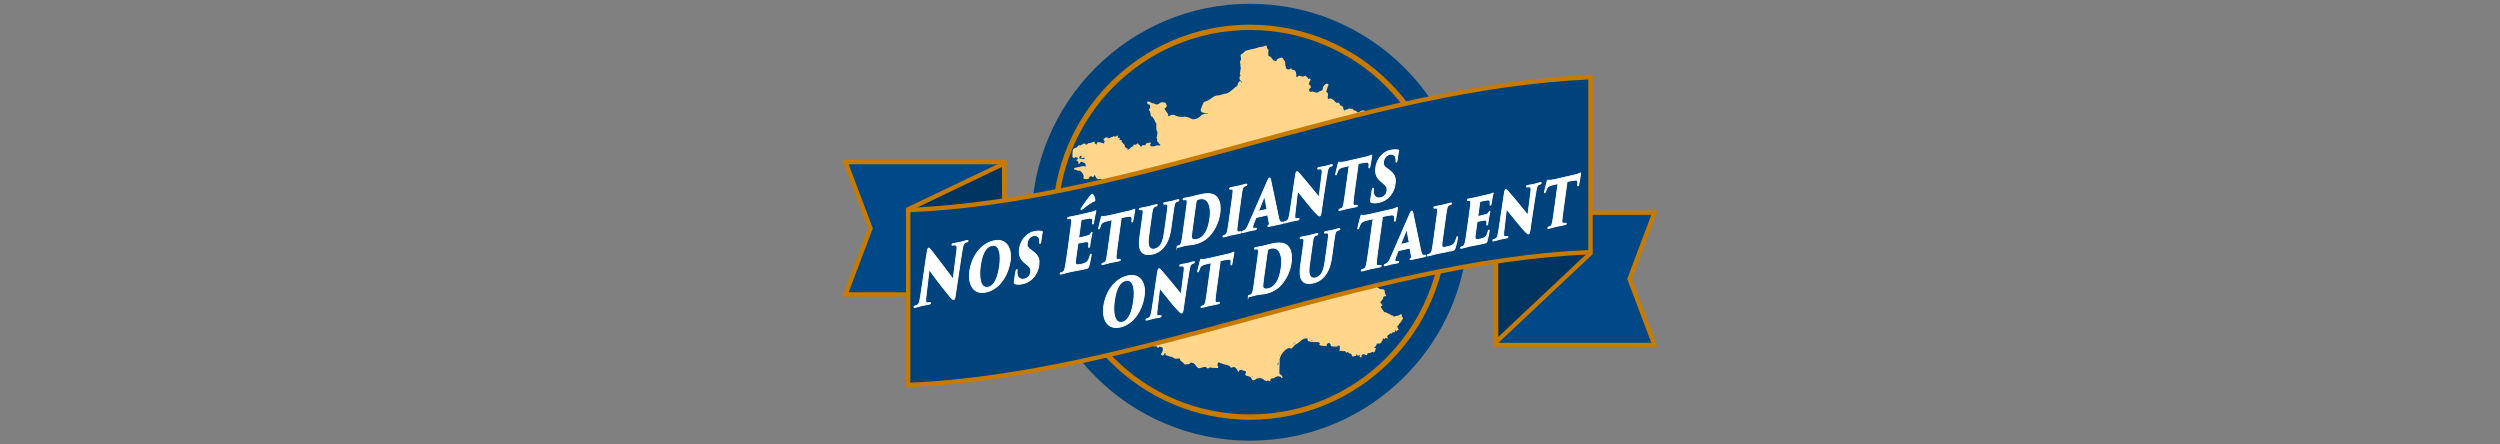 <svg xmlns="http://www.w3.org/2000/svg" viewBox="0 0 5625 1000"><rect x="0" y="0" width="5625" height="1000" fill="#808080" stroke="none"/><defs><style>.cls-1,.cls-6{fill:#00427b;}.cls-2{fill:#ffd68c;}.cls-3,.cls-8{fill:none;}.cls-3,.cls-4,.cls-5,.cls-6{stroke:#c77a00;}.cls-3,.cls-4,.cls-5,.cls-6,.cls-7{stroke-miterlimit:10;}.cls-3{stroke-width:12px;}.cls-4{fill:#004887;}.cls-4,.cls-5,.cls-6{stroke-width:10px;}.cls-5{fill:#003461;}.cls-7{fill:#fff;stroke:#fff;stroke-width:2px;}</style></defs><title>logo_nos_eleves_ont_du_talents</title><g id="icons"><g id="logo_handmade"><circle class="cls-1" cx="2812.5" cy="500" r="491.5"/><g id="France"><path class="cls-2" d="M2846.663,102.96a27.069,27.069,0,0,0-3.802,1.595,12.242,12.242,0,0,1-4.669.797c-1.734-.066-5.07.731-8.605,1.927a65.083,65.083,0,0,1-9.672,2.725c-4.269.797-6.937,1.395-13.608,3.19-3.802.93-4.803,1.595-8.071,4.984-2.001,2.126-4.136,3.854-4.736,3.854-2.201,0-2.601,1.595-1.734,6.512.734,4.452.734,4.917-.734,7.974-1.267,2.592-1.401,3.522-.8,4.652a18.683,18.683,0,0,1,.734,5.914c0,2.658.334,4.917.8,5.383.6.598.6.997,0,1.595a5.332,5.332,0,0,0-.8,3.123,37.872,37.872,0,0,1-.8,6.246c-.734,3.655-.734,3.987.467,4.851,1.201.93,1.201.93,0,1.861-.867.598-1.334,1.994-1.534,4.652-.267,3.323-.133,3.921,1.267,5.25,1.868,1.794,4.603,4.984,4.603,5.383,0,.133-.6.133-1.334-.066s-1.334-.731-1.334-1.263c0-1.263-1.001-1.728-2.868-1.263-1.734.465-3.802,3.854-4.803,7.908a5.753,5.753,0,0,1-2.868,4.054,55.447,55.447,0,0,0-6.937,5.516c-8.005,7.11-15.142,11.164-18.41,10.433a4.119,4.119,0,0,0-3.002.665,5.883,5.883,0,0,1-2.535.997,32.569,32.569,0,0,0-5.336,1.329c-2.335.731-4.669,1.196-5.203.997-1.468-.598-8.138,1.595-10.273,3.389a8.19,8.19,0,0,1-2.468,1.595,15.937,15.937,0,0,0-3.335,2.326,11.874,11.874,0,0,1-3.669,2.326,6.182,6.182,0,0,0-2.535,1.329,6.466,6.466,0,0,1-2.468,1.329,19.423,19.423,0,0,0-4.069,1.462c-3.535,1.661-3.669,1.794-7.471,11.496-2.868,7.376-3.002,8.107-1.668,10.699,1.334,2.392,5.27,3.588,12.741,3.655,5.67.066,4.336,1.13-1.534,1.263a10.577,10.577,0,0,0-4.936.997,5.5,5.5,0,0,1-2.735.997c-.8,0-2.668,1.395-4.536,3.323a24.55,24.55,0,0,1-14.008,7.177c-3.669.598-4.002.532-8.805-1.927-2.802-1.462-5.937-2.592-7.071-2.592a8.232,8.232,0,0,1-3.335-.731,6.483,6.483,0,0,0-4.136-.066c-4.869.997-14.141-.266-18.944-2.658-3.735-1.794-4.603-1.994-8.005-1.595a10.022,10.022,0,0,0-5.203,1.728,4.868,4.868,0,0,1-2.601,1.329c-1.001,0-1.134-.399-.867-1.927.334-1.462,0-2.525-1.201-4.186-3.669-5.05-7.004-10.234-7.004-11.031,0-.465.734-1.13,1.668-1.462s1.668-1.063,1.668-1.595a1.783,1.783,0,0,1,1.001-1.329c1.334-.465,1.267-1.595-.334-4.718a14.023,14.023,0,0,1-1.334-3.323c0-.399-1.734-1.063-3.802-1.528-4.469-.93-8.338-.066-10.539,2.259-1.468,1.595-6.804,3.123-7.404,2.193a2.103,2.103,0,0,0-1.601-.598c-.667,0-1.334-.266-1.468-.665-.067-.332-1.868-.93-3.802-1.329-2.001-.399-4.336-1.263-5.136-2.06a4.079,4.079,0,0,0-2.335-1.196,3.715,3.715,0,0,1-2.335-.598c-2.268-1.196-3.669.266-3.202,3.256.334,2.126.734,2.525,3.068,3.19,2.735.864,2.868.997,3.469,4.785.334,1.994.133,2.791-1.267,4.452-2.001,2.392-2.135,3.854-.4,4.718,1.201.665,1.534,1.661,2.668,8.506.667,3.921,1.201,5.05,2.135,4.452.4-.199,1.134.133,1.668.797,2.868,3.721,5.603,8.24,6.003,9.968a9.219,9.219,0,0,0,1.868,3.455c1.267,1.395,1.401,2.259,1.201,8.24-.133,6.512.734,11.164,2.068,11.164,1.001,0-.133,11.43-1.267,12.692-.867.93-.867,1.196.067,1.927.667.532,1.001,1.994,1.001,4.253,0,3.721.4,4.585,2.201,5.25a2.042,2.042,0,0,1,1.134,1.794,3.395,3.395,0,0,0,2.001,2.525c1.067.598,2.001,1.528,2.001,1.927,0,1.13-2.868,1.794-5.536,1.263a7.401,7.401,0,0,0-4.536.731c-3.269,1.661-9.472,1.994-11.607.598-1.868-1.263-2.135-2.857-.6-3.987s.133-4.718-1.534-3.854a20.567,20.567,0,0,1-4.269,1.063c-2.335.332-3.402.93-4.469,2.392a8.207,8.207,0,0,0-1.468,2.525c0,.332-1.468.465-3.269.266-2.802-.266-3.402-.066-4.002,1.063-1.401,2.592-4.736,2.126-4.736-.665,0-.731-.467-1.196-1.334-1.196-.734,0-1.334-.266-1.334-.665a5.228,5.228,0,0,0-1.134-1.994c-1.134-1.329-1.134-1.329-3.002.465a5.338,5.338,0,0,1-4.536,1.661c-2.068-.066-2.802.133-3.135,1.063-.6,1.728-2.268,3.456-3.402,3.456-.534,0-2.135,1.329-3.602,2.99s-3.135,2.99-3.802,2.99a3.763,3.763,0,0,0-2.001.797c-.667.731-.8.598-.734-.465.267-2.392,0-2.99-1.334-2.99a2.349,2.349,0,0,1-1.801-.864,3.72,3.72,0,0,0-1.668-1.329c-.867-.266-1.201-1.13-1.201-2.791,0-2.259-1.801-4.984-3.335-4.984-.334,0-.667-.465-.667-.997,0-.598-.734-1.329-1.668-1.661-1.401-.532-1.601-.93-1.267-2.326.534-2.193-.734-3.788-2.668-3.256a2.353,2.353,0,0,1-2.335-.665c-.6-.731-.667-1.063-.133-1.063.4,0,.734-.731.734-1.661,0-1.462-.267-1.661-2.201-1.661-2.201,0-2.201-.066-2.001-2.658a6.539,6.539,0,0,0-.067-2.658,34.075,34.075,0,0,0-3.535,1.595c-2.802,1.462-3.335,1.528-4.269.665-1.401-1.263-2.401-1.196-3.135.199a3.136,3.136,0,0,1-2.668,1.063c-1.134,0-2.201.399-2.401.93a1.711,1.711,0,0,1-1.468.864,3.102,3.102,0,0,0-2.001,1.13c-.534.797-.867.864-.934.332,0-1.794-6.937-3.456-7.604-1.794a5.809,5.809,0,0,1-2.868,1.994c-2.135.93-2.401,1.196-1.534,1.861a2.123,2.123,0,0,1,.8,1.927c-.133.731.2,1.196.8,1.196,1.534,0,2.001,1.329.734,2.259a2.391,2.391,0,0,0-.867,2.592c.4,2.126.334,2.126-1.801.731a3.719,3.719,0,0,0-2.601-.731,3.1,3.1,0,0,1-2.401-.665,4.563,4.563,0,0,0-3.068-.665,2.768,2.768,0,0,1-2.001-.266c-1.067-1.728-4.936,1.728-5.003,4.519,0,1.861,0,1.861-.8.332-.467-1.063-1.134-1.462-1.934-1.263-1.001.266-1.267-.199-1.601-2.259-.4-2.592-.534-2.658-2.535-2.259a15.092,15.092,0,0,0-3.669,1.462,13.95,13.95,0,0,1-5.003,1.263c-2.668.133-3.669.532-4.736,1.927-1.334,1.595-4.336,2.326-4.336.997,0-.399-.8-.997-1.734-1.395a3.201,3.201,0,0,0-3.335.399,6.56,6.56,0,0,1-2.401.997,3.373,3.373,0,0,0-2.068,1.395,2.765,2.765,0,0,1-3.135.93c-2.201-.465-4.669.598-4.669,2.06,0,.532-.334.797-.734.598-.4-.266-.867.133-1.067.93-.267.997-1.067,1.528-3.002,1.794-3.936.665-7.271,4.319-7.204,7.841a18.042,18.042,0,0,1-.4,4.519,9.598,9.598,0,0,0,.267,3.854c.4,1.13.467,1.861.133,1.661-1.134-.731-1.267.864-.267,2.924.8,1.661,1.468,2.06,3.068,2.06a4.025,4.025,0,0,0,2.802-.997c.6-.864,1.067-.864,3.068-.199,1.267.465,2.401.864,2.468.864a10.262,10.262,0,0,1,.534,1.861c.4,1.462.267,1.728-.6,1.395-.734-.266-1.267.133-1.734,1.395-1.001,2.592-.867,3.057.8,2.658,1.201-.332,1.734,0,2.401,1.595a8.605,8.605,0,0,1,.667,3.788c-.334,2.857,1.134,2.525,3.202-.731,1.868-2.99,2.001-3.057,4.603-2.658a5.781,5.781,0,0,1,3.202,1.329,2.629,2.629,0,0,0,2.135.997c1.668,0,3.002,2.592,3.002,5.981,0,2.459-.534,2.791-2.668,1.661-1.668-.864-2.735-.731-11.673,1.329a107.082,107.082,0,0,1-10.539,2.126.695.695,0,0,0-.8.665,2.093,2.093,0,0,1-.467,1.263c-1.067.997-.467,1.528,2.335,2.259a34.565,34.565,0,0,1,4.869,1.661,7.167,7.167,0,0,0,3.535.532c3.202-.797,9.205,5.316,10.739,11.164.6,2.126.6,2.924,0,3.256-.467.266-.667,1.196-.534,2.06.133,1.329.734,1.661,3.535,2.126,6.537.997,9.672-.133,9.672-3.455,0-1.13,2.468-2.725,4.269-2.725a2.389,2.389,0,0,1,1.668.93c.534.598,1.468.731,2.935.465,1.668-.332,2.201-.797,2.335-2.259.2-1.595,1.468-2.658,1.468-1.263a25.599,25.599,0,0,0,2.535,4.519c2.535,3.854,2.601,3.921,5.937,4.12,2.001.133,3.602-.133,3.869-.532.334-.532.934-.332,2.001.665.8.731,1.734,1.329,2.068,1.263,1.668-.399,8.938,1.661,9.272,2.658a13.427,13.427,0,0,0,1.868,2.857c1.334,1.595,1.734,1.728,4.002,1.263,1.401-.332,2.468-.332,2.468,0s.867.598,1.934.598c2.068,0,4.669,1.861,8.538,5.981,2.001,2.193,2.135,2.592,2.001,6.977a18.796,18.796,0,0,0,.4,5.449c.534.864,5.136,1.196,5.136.399a5.677,5.677,0,0,0-1.334-1.861,7.717,7.717,0,0,1-1.734-3.455c-.4-2.06-.334-2.126,2.468-2.459,3.735-.399,5.937-.266,5.937.399,0,.266.334.532.8.532,1.668,0,5.87,2.326,6.27,3.455.6,2.06,2.802,2.791,5.67,1.927a9.798,9.798,0,0,1,4.269-.332c1.067.266,1.668.133,1.668-.332s.6-.598,1.601-.332c.867.199,1.801.066,2.068-.332.2-.399,1.134-.532,2.001-.332.8.199,1.734.066,1.934-.332.8-1.263,1.934-.797,1.534.598-.2.731-.067,1.528.267,1.728s.4,1.063.2,1.994c-.334,1.263-.067,1.728,1.067,2.126,1.401.532,1.334.665-1.267,2.326a11.961,11.961,0,0,1-3.402,1.794c-.334,0-.667.465-.667.997s.267.997.6.997c1.067,0,2.735,1.994,2.735,3.323a1.756,1.756,0,0,1-1.334,1.528c-2.268.598-1.468,1.661,2.535,3.522,2.068.997,4.002,1.927,4.336,2.06.267.133.734-.332,1.001-1.13.534-1.395.6-1.329,3.335.665,3.402,2.392,4.269,2.459,7.071.332s3.335-2.06,2.802.066a3.277,3.277,0,0,0,.267,2.592c1.067,1.263.133,4.319-1.334,4.319a4.172,4.172,0,0,0-2.401,1.395c-1.201,1.329-1.201,1.395-.067,2.259a12.28,12.28,0,0,0,4.002,1.263c4.603.731,6.67,1.728,8.738,4.186l2.001,2.326-1.468,1.13a6.169,6.169,0,0,0-1.868,3.123c-.2,1.196-1.801,3.455-3.602,5.383-3.068,3.19-3.202,3.455-2.868,6.446.334,2.857.734,3.389,3.802,5.648,4.136,3.057,5.403,4.519,6.337,6.911.4.997,1.134,1.794,1.668,1.794.6,0,1.534.997,2.135,2.126a15.417,15.417,0,0,0,1.534,2.525c.867.731,2.268,4.054,3.335,8.041.8,3.057,1.468,4.319,2.335,4.452,1.067.199,5.27,3.057,8.338,5.582a18.093,18.093,0,0,0,5.336,1.462c4.202.731,4.402.797,5.136,3.057s.867,2.326,4.669,2.658c3.669.332,4.002.465,4.869,2.459.934,2.126,2.401,2.857,2.868,1.462.133-.332,1.134.066,2.201.997,2.401,2.06,3.002,2.126,3.002.399,0-1.927,2.802-2.924,3.602-1.329.4.93,0,1.661-1.601,3.256a10.435,10.435,0,0,1-2.735,2.06c-.334,0-.6.731-.6,1.595,0,.93-.267,1.861-.667,2.06-1.067.665-.734,2.99.534,3.389,2.802.93,4.136,1.927,3.802,2.791-.2.532.2,1.063,1.001,1.263.734.199,1.334.731,1.334,1.196a6.141,6.141,0,0,0,1.334,2.525c1.534,1.927,1.734,3.788.4,3.788-1.468,0-1.868,1.13-1.001,2.791.734,1.329.734,1.462-.2.665-.867-.665-1.201-.665-1.601-.066-.267.465.133,1.263.934,1.994a3.509,3.509,0,0,1,1.468,1.927c0,1.395-2.068,4.718-2.868,4.585-2.668-.332-3.335,1.263-1.401,3.256,1.201,1.196,1.201,1.196-3.402,2.525-1.668.532-2.068.997-2.201,2.924a17.254,17.254,0,0,0,.2,4.519c.334,1.794.667,2.193,1.668,1.927a2.176,2.176,0,0,1,2.135.731c1.201,1.462,7.604,5.449,8.738,5.449.534,0,1.468.997,2.068,2.259,1.134,2.392,2.601,3.854,3.469,3.588.667-.199,1.934.797,6.804,5.316,3.535,3.389,4.336,5.25,6.47,15.085.6,2.924,1.401,6.512,1.801,7.974.334,1.462.867,3.987,1.134,5.648.667,3.854,1.267,5.316,2.935,7.177.734.797,1.067,1.462.734,1.462-2.135,0-5.937-8.373-7.338-16.081a32.938,32.938,0,0,0-2.335-7.974c-1.267-2.459-7.871-9.569-10.273-11.031-.4-.266-2.135-1.595-3.735-2.99-2.268-1.994-2.735-2.658-1.934-3.123s.8-.797,0-2.326c-1.267-2.326-2.468-1.927-5.136,1.927-2.135,3.123-2.201,3.389-2.201,9.968,0,3.655-.4,10.566-.934,15.35-.534,4.718-1.468,14.154-2.068,20.932s-1.534,16.081-2.068,20.667c-.934,7.974-.8,10.566.467,10.566.334,0,.6-.066.667-.199,0-.066.2-1.462.334-3.057a11.059,11.059,0,0,1,2.201-5.316,17.933,17.933,0,0,0,2.201-3.323c.4-1.263,7.204,5.183,7.204,6.778,0,.864-.6,1.13-3.002,1.13-1.668,0-3.002-.332-3.002-.665,0-.399-.867-.665-1.934-.665-2.001,0-2.735.93-2.735,3.455a11.339,11.339,0,0,1-1.668,4.253c-1.134,1.994-1.601,3.389-1.267,4.519.2.864-.067,4.851-.6,8.838-.6,3.921-1.201,8.971-1.468,11.164-.667,6.712-3.602,23.192-5.737,32.429-1.067,4.851-2.335,10.433-2.668,12.427-.4,1.994-1.001,5.183-1.334,7.044-.6,3.256-6.604,14.221-9.405,17.344a19.656,19.656,0,0,1-4.269,2.857l-2.935,1.329,1.334,2.592c1.267,2.592,1.334,2.592,3.802,1.861,1.934-.598,2.468-.598,2.735.066.4,1.329,2.935,3.455,4.002,3.455.534,0,1.067-.598,1.267-1.329.4-1.462,1.334-1.661,3.669-.731a22.8,22.8,0,0,0,3.402.997c1.734.399,1.801.598,1.801,4.585,0,3.456-.334,4.585-2.001,7.11-2.401,3.588-2.468,4.253-.534,5.582,2.668,1.927,4.536,1.395,5.67-1.595,1.267-3.19,3.469-3.788,3.002-.797-.334,2.259.534,2.99,4.869,4.12a17.826,17.826,0,0,1,4.136,1.462,1.386,1.386,0,0,0,1.468.266,3.773,3.773,0,0,1,2.468.598,10.495,10.495,0,0,0,2.601.997,11.996,11.996,0,0,1,3.269,1.728c2.468,1.661,2.868,1.728,8.071,1.329l5.47-.465.467,2.725c.334,2.126.8,2.857,2.201,3.389.934.332,3.402,2.459,5.536,4.652,3.269,3.522,3.869,3.921,4.603,2.99.6-.731,1.601-.864,3.936-.598,2.802.266,3.402.133,5.737-1.728a15.614,15.614,0,0,1,3.002-2.06,33.441,33.441,0,0,1,3.936,1.196,8.965,8.965,0,0,1,5.336,4.054,43.52,43.52,0,0,0,4.069,5.05c2.601,2.791,4.869,2.99,10.539.997,5.403-1.861,9.205-1.794,11.14.332,1.868,1.994,3.002,2.06,5.27.266,1.267-.93,2.068-1.13,2.935-.731.667.399,4.803.731,9.205.864l8.005.266.2-1.861a6.031,6.031,0,0,0-.867-3.522c-.8-1.196-.867-1.927-.334-2.857a7.796,7.796,0,0,0,.667-2.658c0-1.927,2.201-2.326,4.803-.731a9.073,9.073,0,0,0,3.535,1.329,12.067,12.067,0,0,1,4.002,1.329,12.56,12.56,0,0,0,4.336,1.329c3.002,0,10.206,2.99,10.406,4.319.334,2.259,3.669,3.123,6.204,1.595,2.335-1.462,5.67-.199,8.405,3.256a16.818,16.818,0,0,1,2.802,4.917c.534,2.725,2.935,2.326,3.802-.598.267-.864.667-1.462.934-1.395a6.314,6.314,0,0,0,2.001-.399,2.568,2.568,0,0,1,2.735.532,11.516,11.516,0,0,0,4.669,1.528c3.936.465,5.403,1.994,4.202,4.452-1.534,3.123-1.534,4.917,0,5.981a5.534,5.534,0,0,0,2.601,1.063,22.902,22.902,0,0,1,4.936,1.462c3.469,1.329,4.002,1.728,5.203,4.652.667,1.728,1.868,3.323,2.535,3.522,2.001.665,4.936-.266,7.938-2.392,1.934-1.395,3.135-1.861,4.269-1.528.867.199,1.801.066,2.068-.399a1.381,1.381,0,0,1,1.534-.399c.667.133,2.201.465,3.535.665a15.642,15.642,0,0,1,5.336,2.725,21.016,21.016,0,0,0,5.203,3.057c1.934.665,2.401.598,3.135-.399.8-1.063.934-1.063,2.401-.066a6.089,6.089,0,0,0,3.002,1.063c1.267,0,1.534-.399,1.534-1.861a4.724,4.724,0,0,1,5.27-4.585c1.534.332,2.468.066,3.936-1.196a11.54,11.54,0,0,1,3.869-2.06,5.789,5.789,0,0,0,2.268-.93c.2-.266,1.934-.332,3.869-.133,2.935.266,3.735.598,4.269,1.861.8,1.794,1.334,1.927,3.269.864,1.201-.598,1.267-.797.4-1.794a7.871,7.871,0,0,1-1.401-2.525,4.613,4.613,0,0,0-2.468-2.259c-3.269-1.395-3.402-2.126-2.668-16.879.334-7.376.467-14.154.267-14.885-.467-1.728.734-6.645,2.535-10.566,3.135-6.845,11.473-15.417,16.743-17.211a6.436,6.436,0,0,1,4.803.266c2.668.864,2.735.864,4.336-.997,3.602-4.253,7.538-8.174,8.205-8.174,1.201,0,7.871-4.718,10.739-7.576,3.535-3.455,8.938-5.848,12.607-5.582,2.802.199,2.868.266,2.868,2.459,0,3.455,2.135,4.652,9.672,5.449a67.071,67.071,0,0,0,10.006.266c3.936-.399,6.27.399,7.604,2.525.534.864.534,1.329-.2,1.728-1.334.864-.4,2.592,1.734,3.455a27.17,27.17,0,0,0,6.537.864,30.474,30.474,0,0,1,6.204.731c1.468.465,1.601.332,1.401-1.395-.267-2.459.534-3.655,3.335-5.117l2.268-1.196,1.868,2.193a8.508,8.508,0,0,1,1.934,3.323c0,2.326,1.668,2.99,8.005,3.123,5.203.066,6.337-.066,7.804-1.263,2.201-1.728,2.601-1.661,3.936.266.734,1.196.867,1.994.4,2.791a2.108,2.108,0,0,0,.067,2.326c.534.864.4,1.528-.467,2.857-.6.997-1.001,1.994-.8,2.259.133.266,2.201.465,4.536.465,2.335-.066,4.603.199,5.07.532a1.237,1.237,0,0,0,1.668-.066c.6-.532,1.401-.133,3.068,1.595,2.535,2.525,3.068,2.725,3.669,1.263.467-1.263,2.401-1.329,2.401-.066,0,1.329,1.534,2.392,3.669,2.525,1.001.133,2.001.532,2.135.997a1.466,1.466,0,0,0,1.201.864c.6,0,.867.665.8,1.794-.133,1.395.334,1.994,1.734,2.725,1.668.797,2.068.797,3.002-.066a3.547,3.547,0,0,1,2.868-.665c2.068.399,3.068-.731,1.934-2.126-.667-.797-.6-.997.667-.997a4.169,4.169,0,0,1,2.668,1.462c1.001,1.263,1.401,1.395,2.068.731,1.401-1.395,3.936-1.063,3.936.465,0,.797-.467,1.329-1.067,1.329-1.868,0-.6,1.595,1.601,2.06,2.401.465,3.068-.066,2.468-2.126a3.745,3.745,0,0,1,.6-2.924c1.334-1.994,4.669-2.259,8.138-.598,2.802,1.329,4.136.864,4.402-1.528.2-1.794.467-1.927,4.803-2.525,2.601-.399,4.736-1.063,4.936-1.528.334-.997,1.801-1.063,3.469,0,1.067.665,1.468.532,2.802-1.13a8.229,8.229,0,0,0,1.601-2.99,7.063,7.063,0,0,1,.867-2.525c1.067-1.994.467-3.721-1.201-3.256a3.255,3.255,0,0,1-2.135-.266c-.6-.399-.667-.598-.133-.598,1.401,0,5.403-4.851,5.803-6.977.4-2.06.467-2.126,4.202-1.994,3.469.133,3.936,0,5.67-1.927a7.352,7.352,0,0,0,1.868-3.123,1.743,1.743,0,0,1,1.067-1.528,1.199,1.199,0,0,0,.667-1.595c-.534-1.661,1.934-4.054,3.068-2.924,1.067,1.063,2.535.997,2.535-.133a1.534,1.534,0,0,1,2.802-.731c.667,1.063,2.268,1.329,2.802.399a4.493,4.493,0,0,0-.4-2.525,3.222,3.222,0,0,1,.467-3.721c.6-.997,1.601-1.794,2.135-1.794s1.801-.93,2.802-2.06c1.201-1.263,2.068-1.794,2.335-1.329.667,1.063,2.401.864,2.401-.266,0-1.329,2.401-2.459,4.136-1.927,1.601.465,2.535-.598,2.535-3.19a3.14,3.14,0,0,1,.667-2.193c.4-.199.667.199.667.864a2.851,2.851,0,0,0,.934,2.06c.8.665,1.201.465,2.068-.864a3.63,3.63,0,0,1,2.735-1.728h1.601l-1.668-3.721c-2.068-4.585-2.068-4.785-.067-6.313a7.284,7.284,0,0,0,2.135-2.791,14.547,14.547,0,0,1,3.335-4.319c1.601-1.595,2.935-3.455,2.935-4.054a3.895,3.895,0,0,1,1.334-2.259c1.801-1.528,1.801-4.851,0-5.781a1.637,1.637,0,0,1-.934-2.259c.4-1.794-.667-4.386-1.868-4.386a4.649,4.649,0,0,0-2.135,1.263,14.48,14.48,0,0,1-4.736,2.06c-10.606,2.459-9.672,2.392-10.94.731a3.114,3.114,0,0,0-2.468-1.329,4.837,4.837,0,0,1-3.202-1.263,7.349,7.349,0,0,0-2.735-1.462,2.814,2.814,0,0,1-1.668-.997,3.439,3.439,0,0,0-2.335-.997,4.36,4.36,0,0,1-2.735-1.395,2.831,2.831,0,0,0-3.068-.997c-1.601.332-2.001.066-2.935-1.794a37.282,37.282,0,0,0-3.002-4.452,9.29,9.29,0,0,1-1.934-3.057,1.337,1.337,0,0,0-.934-1.13c-1.401-.532-.534-3.123,1.334-3.854,2.135-.731,2.001-1.263-.734-4.585a14.053,14.053,0,0,1-2.335-3.389,9.353,9.353,0,0,1,1.868-2.725c3.402-4.054,4.936-6.579,4.536-7.576-.6-1.595,2.135-3.788,4.336-3.455,2.601.399,3.002-.399,1.334-2.725a6.964,6.964,0,0,1-1.401-3.057,7.222,7.222,0,0,0-.667-2.392,2.492,2.492,0,0,1-.067-2.459c.534-.997.267-1.661-1.534-3.389-1.934-1.861-2.468-2.06-5.136-1.728-2.468.332-3.469.066-6.337-1.595l-3.469-1.994.067-3.987c0-4.585-.867-6.047-3.602-6.047-1.601,0-1.934-.266-1.934-1.595a3.348,3.348,0,0,0-1.067-2.392c-.867-.797-.8-1.063.867-2.392a6.534,6.534,0,0,1,3.202-1.595,5.064,5.064,0,0,0,2.601-.997c1.134-.864,1.534-.797,3.402.332a8.894,8.894,0,0,0,3.068,1.329c.467,0,2.468-1.728,4.402-3.788,3.269-3.522,3.802-3.788,6.47-3.854,2.401,0,3.202-.332,4.469-1.861,1.267-1.661,1.334-2.193.734-4.253-.667-2.126-.534-2.592.934-4.519a11.961,11.961,0,0,0,2.068-4.519c.267-1.927.133-2.392-1.067-2.791-.8-.199-3.402-2.392-5.803-4.718l-4.402-4.386-.467-4.718c-.334-4.253-.6-4.785-1.801-4.984a5.485,5.485,0,0,1-2.668-1.528,3.686,3.686,0,0,0-1.934-1.263c-1.668,0-3.602-3.057-4.002-6.313-.2-1.861-.133-3.655.133-3.987.8-.997,4.069-2.326,5.737-2.326,2.268,0,4.202-1.661,5.737-4.851,1.801-3.721,1.734-5.05-.334-8.905-2.468-4.519-4.669-6.712-5.737-5.648a2.758,2.758,0,0,1-1.201.797c-.467,0-.334-2.658.334-4.12.667-1.661.067-2.259-3.202-3.19l-2.935-.797.6-3.389a11.823,11.823,0,0,1,1.601-4.519c1.267-1.395,1.201-4.851-.133-5.914-1.801-1.528-2.335-3.19-1.468-4.585.6-.997.534-1.462-.4-2.392-1.001-1.063-2.068-1.13-8.405-.797-6.871.332-7.404.465-11.873,2.99-4.002,2.259-4.869,2.525-5.536,1.728-1.134-1.395-3.669-1.13-4.803.532a31.023,31.023,0,0,1-2.335,3.057c-1.201,1.329-1.267,1.728-.467,3.323,1.801,3.721,1.801,4.652.2,5.516a16.623,16.623,0,0,0-3.402,2.459c-1.534,1.462-2.468,1.728-6.137,1.794-3.802.066-4.336-.066-4.336-1.13a6.762,6.762,0,0,0-.667-2.525c-.6-1.13-.334-1.395,2.601-2.259,5.403-1.595,6.137-2.126,5.27-4.054-.6-1.263-.467-2.06.734-4.319,1.868-3.588,1.801-5.316-.334-6.977-3.002-2.392-2.335-7.576,1.534-11.762.867-.997,1.001-1.528.4-2.459-.667-1.063-.133-1.861,3.669-5.516a75.567,75.567,0,0,1,8.805-7.243c5.203-3.522,5.47-3.788,5.07-5.914a17.202,17.202,0,0,1,.467-4.851c.534-2.259.534-3.788,0-5.05-1.001-2.725.534-4.319,6.404-6.313,5.937-1.994,8.738-4.386,8.738-7.443,0-1.462.334-2.193,1.201-2.392,1.734-.465,12.674-12.626,13.207-14.752a3.543,3.543,0,0,1,1.934-2.392,4.91,4.91,0,0,0,2.135-1.528,4.02,4.02,0,0,1,1.734-1.329c1.534-.532,1.468-1.462-.267-3.19-1.201-1.196-1.868-1.329-5.403-.93l-4.069.465,1.468-2.06a22.271,22.271,0,0,1,3.735-3.788c1.934-1.462,2.201-1.927,1.668-3.323-.467-1.196-.4-1.728.534-2.193a2.223,2.223,0,0,1,2.135-.066c.534.332,2.401.399,4.202.199l3.269-.399-.267,2.193c-.2,1.927.067,2.326,2.135,3.455,2.001,1.13,2.601,1.196,4.736.532,1.868-.665,2.735-.665,3.936,0,1.267.665,1.734.532,3.402-1.063a6.366,6.366,0,0,0,1.934-2.725c0-.465.6-.864,1.334-.864,1.468,0,4.002-3.522,4.002-5.449a3.549,3.549,0,0,1,1.734-2.259c1.468-.997,1.668-1.462,1.267-3.522a10.018,10.018,0,0,0-2.135-4.186c-1.468-1.528-1.668-2.126-1.201-4.319.267-1.395.6-3.921.734-5.582a20.885,20.885,0,0,1,.934-4.851,16.249,16.249,0,0,0,.667-4.253,14.218,14.218,0,0,1,1.668-5.582c2.001-3.788,2.068-5.781.334-8.041-2.535-3.19-1.001-11.164,3.335-17.743a12.43,12.43,0,0,0,1.601-3.455,16.334,16.334,0,0,1,2.468-4.785c1.934-2.725,2.001-2.99,1.001-4.519-.934-1.462-.934-1.861.734-5.848a22.825,22.825,0,0,0,1.934-8.705c.133-5.25.667-6.446,5.67-11.629a32.69,32.69,0,0,0,4.603-5.848,2.291,2.291,0,0,1,2.001-1.728,2.905,2.905,0,0,0,2.135-1.329c.467-.731,1.201-1.329,1.668-1.329,1.334,0,3.535-2.791,3.535-4.519,0-2.193,3.002-7.974,5.47-10.499,1.067-1.196,1.734-2.259,1.401-2.459a18.954,18.954,0,0,0-4.269-.797,15.976,15.976,0,0,1-5.27-1.595c-2.668-1.861-8.205-4.319-10.006-4.452a4.257,4.257,0,0,0-2.468.532c-.6.465-1.334.399-2.335-.266-1.134-.731-2.735-.93-5.737-.665-3.869.266-4.269.133-5.803-1.462-1.201-1.329-2.068-1.661-3.202-1.395-1.267.332-1.868,0-2.802-1.462a14.071,14.071,0,0,1-1.668-3.854c-.267-1.462-.8-2.06-2.001-2.193a5.529,5.529,0,0,1-2.335-.864c-1.134-1.063-3.535-.665-4.002.731a3.977,3.977,0,0,1-1.868,2.06,6.588,6.588,0,0,0-2.001,1.661c-.667,1.196-7.338.731-9.472-.665-2.001-1.329-3.402-1.329-3.936-.066-.667,1.728-1.401,1.063-2.201-1.861-.667-2.459-1.201-2.99-4.002-4.186a17.95,17.95,0,0,0-5.536-1.329c-2.201.066-2.335.199-2.201,2.193a3.598,3.598,0,0,1-.8,2.857c-.667.598-1.001.598-1.001.066,0-.399-1.067-.731-2.401-.731-2.268,0-2.335-.066-1.934-1.927.334-1.595.133-1.994-.867-2.326a3.161,3.161,0,0,1-1.734-2.126,16.358,16.358,0,0,0-3.135-4.585,11.855,11.855,0,0,1-3.068-5.25,5.648,5.648,0,0,0-.934-2.791,10.488,10.488,0,0,1-1.801-3.19c-1.534-3.455-5.937-5.981-9.205-5.316-1.401.266-2.935-.133-5.27-1.395-4.002-2.126-7.204-1.861-11.206.731a16.08,16.08,0,0,1-4.803,2.06c-1.801.266-2.335.066-3.602-1.728-1.134-1.528-2.001-2.06-3.535-2.06a4.765,4.765,0,0,1-3.869-2.06c-1.601-1.994-2.001-2.126-6.871-2.326-4.469-.199-5.27,0-5.937,1.063a2.125,2.125,0,0,1-2.535.864,2.616,2.616,0,0,0-2.601.731c-1.067,1.263-3.335,1.395-3.669.199-2.068-7.642-2.468-8.306-4.736-9.436a6.659,6.659,0,0,0-3.869-.598c-1.201.332-1.334.266-.6-.465,1.201-1.263,1.001-2.06-1.267-4.452-1.668-1.728-2.201-1.994-3.269-1.462-1.868.997-4.669-.598-7.671-4.319-1.401-1.661-2.935-2.99-3.469-2.99a7.076,7.076,0,0,1-2.802-1.395c-1.801-1.263-2.001-1.329-4.402-.332-1.734.731-2.802.864-3.335.399-.8-.665-.8-5.117,0-9.037a5.434,5.434,0,0,0-3.135-5.981c-.934-.266-1.134-.731-.8-1.462.267-.665,1.001-3.19,1.668-5.648a25.335,25.335,0,0,1,1.801-5.316,9.472,9.472,0,0,0,1.134-3.256c.467-2.392.4-2.459-2.001-3.123-2.135-.598-2.802-.465-4.202.665-3.402,2.658-6.137,6.379-6.137,8.439,0,3.19-1.334,6.114-2.735,6.114-1.534,0-4.869,1.595-7.204,3.389-2.068,1.595-4.202,1.595-9.272-.133-3.402-1.13-4.536-1.263-6.27-.665-2.802.997-4.936-.399-5.336-3.389-.334-1.861,0-2.525,1.868-4.186l2.268-1.994-1.134-3.19c-.934-2.459-1.534-3.123-2.668-3.123-1.334,0-1.401-.199-.867-1.728a9.034,9.034,0,0,0,.667-2.99,7.779,7.779,0,0,1,1.668-3.522c2.001-2.658,2.068-3.19.334-4.718-1.067-.93-1.534-1.063-2.135-.465-1.134,1.13-1.734.997-2.201-.465-.2-.731-1.668-2.326-3.269-3.655l-2.935-2.392-3.535,1.063c-3.202.997-3.669.997-5.336,0a10.3,10.3,0,0,0-4.469-1.063c-2.135,0-3.002.399-4.069,1.794-1.401,1.861-1.401,1.861-2.468.532a4.865,4.865,0,0,1-.734-3.655c.467-3.389-.8-8.041-2.735-10.167-1.334-1.395-2.335-1.794-4.603-1.794-2.601,0-2.868-.133-2.868-1.661,0-1.861-1.934-2.326-3.269-.731a6.708,6.708,0,0,1-2.935,1.329c-2.601.532-6.404-1.329-6.737-3.256-.133-.731-.6-3.123-1.067-5.316a31.574,31.574,0,0,1-.734-6.379,7.203,7.203,0,0,0-1.734-4.785,30.321,30.321,0,0,1-3.002-4.386q-2.101-3.688-4.603-2.193a5.647,5.647,0,0,1-2.668.797c-2.268,0-7.271,3.19-7.271,4.585,0,2.126-1.734,2.99-3.469,1.794a6.089,6.089,0,0,0-3.002-1.063c-.867,0-1.534-.399-1.534-.93a2.88,2.88,0,0,0-1.067-1.794,20.438,20.438,0,0,1-2.668-3.323,6.096,6.096,0,0,0-3.535-2.924c-3.135-.665-3.469-1.395-3.469-7.974a22.985,22.985,0,0,1,.467-4.186c.334-1.861.133-2.525-1.401-4.12a8.4,8.4,0,0,1-2.135-4.585C2850.065,102.828,2849.265,102.163,2846.663,102.96ZM3107.145,321.388c0,.332-.133.665-.267.665-.2,0-.534-.332-.734-.665-.2-.399-.067-.665.267-.665A.685.685,0,0,1,3107.145,321.388Zm-673.049,29.837a1.263,1.263,0,0,1-.667,1.063,2.739,2.739,0,0,0-.667,1.927c0,1.395.334,1.595,2.735,1.595,1.734.066,2.802-.266,3.068-.93a1.362,1.362,0,0,1,1.001-.93c.4,0,.467.532.267,1.13a1.282,1.282,0,0,0,.4,1.595c1.534.93-2.868,2.126-4.536,1.196a6.614,6.614,0,0,0-3.202-.465c-.934.199-1.534.133-1.401-.199.667-.997-1.067-1.395-2.135-.532-.934.797-1.001.665-.534-1.395a9.077,9.077,0,0,1,1.534-3.522C2431.027,350.56,2434.096,350.162,2434.096,351.225Zm99.456,67.515c1.668.864,1.868,1.329,1.534,2.857-.6,2.392-.6,2.392-2.935,1.462-1.601-.665-2.201-.665-3.002,0s-1.067.532-1.601-.731a3.01,3.01,0,0,1,2.268-4.12,8.908,8.908,0,0,0,1.534-.399A16.645,16.645,0,0,1,2533.552,418.74Zm-8.071,2.99c-1.267.864-2.001.864-2.001,0,0-.399.667-.665,1.534-.665C2526.215,421.066,2526.281,421.199,2525.481,421.73Zm54.364,23.856c.2.399-.267.532-1.067.399-2.001-.399-2.468-.997-.734-.997A2.639,2.639,0,0,1,2579.845,445.587Zm-5.87.465c-.667.665-5.136,1.462-5.136.93,0-.332.534-.731,1.201-.864C2571.774,445.653,2574.442,445.587,2573.975,446.052Zm473.536,134.964c.267,2.126.133,3.921-.2,4.253-.467.465-.8-.797-1.067-3.522a33.587,33.587,0,0,0-.8-5.516c-.4-1.263-.4-1.263.6-.066A13.083,13.083,0,0,1,3047.511,581.016Zm-99.79,180.949c0,.332-.133.665-.267.665-.2,0-.534-.332-.734-.665-.2-.399-.067-.665.267-.665A.685.685,0,0,1,2947.721,761.964Zm5.336,3.655a2.919,2.919,0,0,1-1.801.997c-.867,0-.867-.199-.2-.997a2.919,2.919,0,0,1,1.801-.997C2953.724,764.622,2953.724,764.822,2953.057,765.619Zm-40.156,6.645c-1.401,1.263-2.868,2.326-3.335,2.326s0-.598,1.067-1.263a11.12,11.12,0,0,0,2.535-2.326,1.936,1.936,0,0,1,1.401-1.063C2915.035,769.939,2914.235,771.002,2912.901,772.264ZM2879.682,800.573c0,.399-.267.465-.667.266a1.551,1.551,0,0,1-.667-1.063c0-.399.334-.465.667-.266A1.355,1.355,0,0,1,2879.682,800.573Zm-2.668,15.55a3.631,3.631,0,0,0-.467,2.725c.334,1.861-1.267,3.057-2.201,1.595-.534-.864,1.868-5.25,2.935-5.316C2877.614,815.126,2877.481,815.591,2877.014,816.123Zm-59.034,31.432c-.534.532-1.668-.665-1.267-1.329q.4-.598,1.001.199C2817.98,846.89,2818.114,847.422,2817.98,847.554Z"/><path class="cls-2" d="M3086.466,512.77c0,.332.467.665,1.067.665.534,0,.8-.332.6-.665a1.269,1.269,0,0,0-1.067-.665A.615.615,0,0,0,3086.466,512.77Z"/><path class="cls-2" d="M3080.396,515.162c-1.934,1.994-2.601,2.259-4.336,1.927-1.801-.332-2.401,0-4.336,2.126a32.69,32.69,0,0,0-3.936,5.781,28.191,28.191,0,0,1-2.802,4.452c-1.134,1.196-2.868,6.446-2.335,6.977.133.199,1.601-2.193,3.135-5.316,3.735-7.376,8.071-12.36,10.739-12.36,1.468,0,2.868-.797,5.136-2.99,1.934-1.794,2.735-2.99,2.068-2.99C3083.198,512.77,3081.663,513.833,3080.396,515.162Z"/><path class="cls-2" d="M3096.872,515.893c-.734.797.4,1.528,2.335,1.528,2.401,0,8.805,3.123,8.271,3.987a1.555,1.555,0,0,1-1.334.665c-2.068,0-1.401,1.063.734,1.13,1.267.066,2.468-.199,2.668-.532.534-.864-1.534-3.921-2.668-3.921a5.372,5.372,0,0,1-2.468-1.263C3102.875,516.292,3097.606,515.228,3096.872,515.893Z"/><path class="cls-2" d="M3061.785,539.683c0,.598.334.997.734.864a.875.875,0,0,0,0-1.728C3062.119,538.686,3061.785,539.085,3061.785,539.683Z"/></g><circle class="cls-3" cx="2812.5" cy="500" r="438.5"/></g><g id="Banner"><polygon class="cls-4" points="2259.444 364.813 1902.381 364.813 1958.449 513.695 1902.381 662.552 2259.444 662.552 2259.444 364.813"/><polygon class="cls-5" points="2049.537 468.045 2259.434 367.813 2259.777 571.354 2049.537 468.045"/><polygon class="cls-4" points="3365.556 478.523 3722.619 478.523 3666.551 627.404 3722.619 776.261 3365.556 776.261 3365.556 478.523"/><path class="cls-5" d="M3576.444,571.753S3426.593,399.724,3366.556,471.523c-.666,1.994-.342,297.925-.342,297.925Z"/><path class="cls-6" d="M3578.61,567.23c-518.563,22.25-1016.749,276.723-1535.313,299.11V472.77c518.564-22.25,1016.75-276.723,1535.313-299.11Z"/></g></g><g id="Texte"><path class="cls-7" d="M2086.135,566.904c.821-5.107,1.721-8.265,3.158-8.593.957-.218,1.486.153,4.108,2.999,4.21,4.78,9.265,11.826,31.77,41.132,10.013,13.132,16.707,22.592,19.377,25.92l8.056-63.343c1.071-9.429,1.08-13.696-3.545-13.788a26.586,26.586,0,0,0-5.151.356c-1.556.355-2.038-.355-1.921-1.202a3.053,3.053,0,0,1,2.628-2.24c4.789-1.093,12.501-2.361,17.29-3.454,2.634-.601,8.691-2.476,13.719-3.624,1.796-.41,2.564-.093,2.423.923a2.936,2.936,0,0,1-2.293,2.328,13.726,13.726,0,0,0-3.064,1.191c-4.045,1.579-5.64,4.731-7.449,15.313-5.661,34.258-10.34,68.129-15.521,102.278-1.193,8.637-2.288,10.691-3.845,11.047-1.915.437-5.065-2.781-11.514-10.657-6.738-8.303-15.426-19.277-21.322-26.952-5.512-7.106-15.285-20.292-22.364-30.322l-6.781,57.476c-1.445,12.139-1.597,16.602,1.52,17.53,1.68.437,3.835-.055,6.182-.263,1.772-.24,2.301.132,2.161,1.147-.187,1.355-1.192,1.912-3.108,2.349-4.19.956-7.975,1.493-15.375,3.018-2.754.629-11.683,3.158-16.352,4.224-1.677.383-2.587.263-2.4-1.092.14-1.015.832-1.83,2.509-2.213,1.1-.415,2.657-.77,4.021-1.409,4.809-2.081,5.993-6.452,8.528-22.284C2077,629.673,2082.399,588.914,2086.135,566.904Z"/><path class="cls-7" d="M2181.804,610.508c4.235-30.652,22.87-61.476,54.358-68.663,27.298-6.231,40.839,15.772,36.862,44.562-4.749,34.379-25.21,64.142-53.465,70.592C2187.711,664.268,2178.224,636.419,2181.804,610.508Zm67.297-12.08c3.088-22.354,1.388-50.34-18.007-45.913-9.22,2.104-20.547,11.086-25.296,45.465-3.743,27.097.199,52.274,18.039,48.202C2230.42,644.679,2243.603,638.226,2249.101,598.428Z"/><path class="cls-7" d="M2283.722,638.253c-1.775-.579-1.95-2.671-1.576-5.381,1.755-12.702,2.743-18.175,3.734-22.829.613-2.765,1.282-3.41,1.881-3.546s.865.459.774,1.955c-.067,1.328-.231,2.513-.18,3.814-.317,12.373,7.416,17.661,16.157,15.666,9.698-2.213,13.58-9.333,14.399-15.259.819-5.927.038-10.342-7.869-16.901l-5.719-4.764c-11.08-9.607-13.195-18.638-11.323-32.185,2.459-16.963,14.841-33.566,32.201-37.528a41.82,41.82,0,0,1,12.816-1.285c1.606.125,3.452.196,5.154.464,1.031.092,1.2.546,1.012,1.901-.867,5.446-1.458,8.041-3.329,21.589-.351,2.54-.851,3.639-1.689,3.83-.599.137-1.15-.065-1.039-2.551a25.682,25.682,0,0,0-.554-7.746c-1.406-4.928-6.332-8.724-13.515-7.084-8.979,2.049-12.835,9.819-13.701,16.084-.889,6.435.658,10.347,5.919,14.229l5.357,4.026c13.55,10.192,16.714,17.507,14.679,32.24a50.647,50.647,0,0,1-15.88,31.015,42.919,42.919,0,0,1-20.214,10.354C2292.835,640.274,2287.561,639.837,2283.722,638.253Z"/><path class="cls-7" d="M2406.388,535.958c3.813-27.604,4.162-30.964,4.671-36.328.439-4.857-.241-7.49-3.093-7.823a27.912,27.912,0,0,0-3.881.394c-1.533.186-2.038-.355-1.898-1.371.14-1.016.929-1.688,2.845-2.125,6.824-1.558,12.501-2.361,17.769-3.564,2.514-.574,31.87-7.438,33.786-7.876a37.296,37.296,0,0,0,6.558-2.153,10.012,10.012,0,0,1,2.009-1.115c.599-.137.625.514.508,1.36s-.59,2.595-1.628,7.588c-.827,3.47-1.885,9.451-3.46,18.338-.187,1.355-.807,2.481-1.525,2.645-.599.137-.96-.601-.869-2.098a26.426,26.426,0,0,0,.22-5.79c-.061-3.759-1.313-5.605-6.966-4.971-3.88.393-14.25,2.432-17.842,3.252-.719.164-1.028.727-1.192,1.912l-5.147,37.257c-.164,1.186-.161,2.005.677,1.814,3.329-.597,13.05-2.979,17.384-4.132,5.914-1.677,7.54-2.541,9.279-5.891.929-1.687,1.381-2.447,1.98-2.584.719-.164.578.852.438,1.869-.234,1.694-1.675,7.926-2.947,14.614-.658,3.922-1.804,12.22-2.062,14.083-.304,2.201-.804,3.3-1.521,3.463-.838.191-.914-.939-.943-2.409.067-1.327.111-2.486.179-3.813.2-4.803-1.079-7.299-6.874-6.468-3.306.427-13.077,2.33-16.789,3.177-.599.137-.836,1.011-1.023,2.365l-1.614,11.685c-.795,5.758-2.296,15.777-3.065,22.186-1.518,11.827-.215,14.154,13.073,11.121,3.113-.711,7.806-1.946,11.416-4.574,3.61-2.627,5.561-6.681,7.715-14.717q.781-3.131,1.857-3.377c.958-.219.844,1.447.563,3.479a225.666,225.666,0,0,1-5.05,23.131c-1.447,4.594-2.308,4.955-6.738,5.966-16.523,3.771-25.361,4.804-37.932,7.674-5.627,1.284-10.726,2.94-17.31,4.443-2.156.492-2.803.148-2.64-1.038.117-.847.833-1.83,2.628-2.24a23.116,23.116,0,0,0,3.685-1.496c3.446-1.443,4.814-7.988,6.528-18.711,1.175-6.829,2.676-16.849,4.126-27.347Zm57.174-86.527c.198,1.923-.374,2.71-1.092,2.874a39.541,39.541,0,0,0-7.226,3.617,218.754,218.754,0,0,0-19.316,13.921,11.059,11.059,0,0,1-2.845,2.126c-.598.136-1.007-.262-.913-.94a9.581,9.581,0,0,1,1.618-3.321c5.627-8.829,15.884-22.651,19.345-26.721,2.076-2.442,3.391-3.562,4.229-3.754.718-.164,1.173-.104,2.137,1.316A25.17,25.17,0,0,1,2463.562,449.431Z"/><path class="cls-7" d="M2515.004,546.265c-1.544,11.177-3.226,24.19-3.732,30.374-.275,3.671.049,7.205,3.187,7.146a24.507,24.507,0,0,0,4.217-.308c1.869-.098,2.254.47,2.114,1.486-.117.847-.786,1.491-2.701,1.928-7.423,1.694-18.607,3.755-20.164,4.111-1.557.355-13.12,3.486-16.353,4.224-1.796.41-2.468.236-2.304-.95.164-1.185,1.192-1.912,2.412-2.355,1.101-.415,2.178-.661,3.543-1.3,2.488-1.224,3.604-4.266,4.548-8.582,1.345-6.376,2.772-16.706,4.76-31.101l7.791-56.395c-4.07.929-10.991,2.345-16.329,4.055-5.937,1.847-8.253,4.344-10.389,10.572-.38,1.07-.783,2.311-1.282,3.409-.38,1.071-.903,2.338-1.622,2.502-.838.191-.891-1.108-.537-2.829,1.581-7.249,3.592-15.089,5.367-22.054.543-2.257,1.282-3.41,1.881-3.546s1.343.35,2.973.306c1.486.153,7.978-.672,12.048-1.602l47.89-10.931a33.204,33.204,0,0,0,6.559-2.153,34.45,34.45,0,0,1,3.588-1.639c1.198-.273.961.601.376,4.835-.234,1.694-3.058,17.099-3.669,20.683-.447,2.398-1.14,3.212-1.738,3.349-.599.137-.961-.601-.847-2.267.257-1.862.254-2.682.371-3.528.272-4.491-.6-7.408-6.11-6.97-3.784.536-9.437,1.17-18.058,3.138Z"/><path class="cls-7" d="M2585.179,526.803c-2.761,19.983-1.992,27.844,3.558,32.154a11.175,11.175,0,0,0,9.327,1.316,21.719,21.719,0,0,0,11.669-7.256c7.305-8.392,9.265-24.257,11.324-39.159l2.386-17.274c2.971-21.507,3.416-24.725,3.831-29.412.532-5.534.045-7.883-3.309-7.937a26.02,26.02,0,0,0-3.858.224c-1.533.186-1.775-.578-1.658-1.425.14-1.016.81-1.662,2.605-2.071,6.346-1.448,12.621-2.388,14.895-2.907,1.915-.437,9.05-2.558,14.558-3.815,1.796-.41,2.181.159,2.041,1.174-.094.678-.547,1.437-2.031,2.104a19.905,19.905,0,0,0-3.445,1.443c-2.967,1.333-4.086,3.556-5.191,9.877-.895,4.796-1.459,8.041-4.43,29.549l-1.942,14.056c-2.34,16.935-5.298,34.996-17.711,49.31a44.912,44.912,0,0,1-23.602,14.736c-10.416,2.377-19.285,1.942-24.624-3.892-4.978-5.096-7.694-14.809-4.77-35.978l3.088-22.355c3.158-22.862,3.673-26.587,4.089-31.275.275-3.671-.02-5.736-2.297-6.036a26.318,26.318,0,0,0-4.529.049c-1.629.044-1.775-.578-1.658-1.425s.689-1.634,2.845-2.126c4.31-.984,16.092-3.18,16.451-3.262.599-.137,14.677-3.842,18.508-4.717,2.035-.465,2.54.077,2.423.924-.14,1.015-.57,1.606-2.053,2.272-.982.388-2.801.968-3.925,1.553-3.11,1.53-4.272,4.911-5.144,9.538-.895,4.796-1.877,11.909-4.357,29.86Z"/><path class="cls-7" d="M2667.028,486.635c2.971-21.507,3.392-24.555,3.809-29.243.322-4.009.714-8.527-3.981-8.111l-3.402.284c-1.629.044-1.632-.775-1.538-1.452.117-.847.45-1.58,2.485-2.044,1.915-.437,12.381-2.333,17.529-3.509,3.591-.82,7.949-2.143,17.646-4.356,19.515-4.454,32.34-3.281,39.9,7.458,4.455,6.364,7.559,17.464,5.15,34.907a95.939,95.939,0,0,1-17.517,42.869c-6.394,8.512-17.016,20.777-39.166,25.833-5.746,1.312-17.366,2.324-21.676,3.307-5.028,1.148-11.085,3.022-16.114,4.17-1.796.41-2.038-.355-1.921-1.202a2.816,2.816,0,0,1,2.149-2.131,15.438,15.438,0,0,0,3.183-1.218c5.242-1.852,6.117-12.385,9.907-39.819Zm17.942,11.978c-2.152,15.581-3.297,24.699-3.575,27.55-.696,6.719-.498,8.643.443,10.232,1.591,2.754,6.026,3.382,9.857,2.507,6.704-1.53,12.735-4.055,19.388-13.61,6.154-8.457,9.533-22.842,11.171-34.696,1.848-13.379.735-23.786-2.551-31.892-4.857-11.848-14.396-12.46-21.221-10.902-2.514.574-4.859,1.602-5.815,2.64-1.122,1.404-1.334,2.109-5.124,29.544Z"/><path class="cls-7" d="M2770.236,463.078c3.158-22.862,3.696-26.758,3.97-31.248.299-3.841-.046-6.386-2.61-6.292a11.023,11.023,0,0,0-3.259.087c-1.413.159-1.942-.213-1.801-1.229.117-.847.593-1.776,2.628-2.24,4.191-.957,15.614-3.071,15.973-3.153.599-.137,14.197-3.733,18.269-4.662,1.915-.437,2.061.186,1.921,1.202-.164,1.186-1.049,1.716-2.389,2.185a19.155,19.155,0,0,0-2.465,1.055c-2.991,1.503-4.159,3.245-5.34,8.435-1.013,4.823-1.505,8.38-4.663,31.242l-3.556,25.742c-1.544,11.177-3.344,25.037-3.73,31.193-.275,3.671.093,6.047,3.185,6.326a21.16,21.16,0,0,0,4.336-.335c1.796-.41,2.134.497,2.017,1.344-.094.677-.69,1.633-2.485,2.043-7.423,1.694-19.684,4.001-20.283,4.138-.24.055-12.761,3.404-16.114,4.17-1.796.41-2.444.066-2.28-1.12a2.628,2.628,0,0,1,2.03-2.103c.981-.387,2.059-.633,3.543-1.3,2.368-1.196,3.748-4.464,4.572-8.753,1.44-6.233,2.964-16.421,4.975-30.985Z"/><path class="cls-7" d="M2826.785,489.37c-.719.164-1.218,1.262-1.408,1.797l-3.707,9.21a50.625,50.625,0,0,0-3.036,9.386c-.678,4.911,3.848,4.042,6.555,3.752,1.534-.186,1.799.409,1.706,1.087a2.634,2.634,0,0,1-2.293,2.327c-5.268,1.202-8.789,1.514-14.896,2.908-1.197.273-8.212,2.366-13.36,3.541-1.676.383-2.061-.185-1.921-1.202a2.524,2.524,0,0,1,2.149-2.131c5.265-2.022,8.3-4.682,12.793-15.384l40.713-93.266c3.59-8.364,5.091-10.839,6.409-11.139,1.197-.273,1.851,1.709,3.091,7.003,1.488,7.698,12.442,58.5,16.537,79.216,2.215,9.99,3.592,13.449,7.545,13.367a15.716,15.716,0,0,0,2.348-.208c1.318-.301,1.919.382,1.802,1.229a2.805,2.805,0,0,1-2.39,2.186c-12.069,2.591-24.497,5.264-30.818,6.543-1.437.328-2.062-.185-1.945-1.032.14-1.016.906-1.519,1.671-2.022,1.027-.727,2.129-1.142,1.787-2.868l-3.707-19.327a.695.695,0,0,0-.841-.628Zm23.16-18.243c.718-.164.764-.503.691-.814l-5.27-28.155c-.242-.765-.289-.426-.622.306L2831.72,474.631c-.19.535.026.65.266.595Z"/><path class="cls-7" d="M2914.965,394.126c.798-4.938,1.508-7.561,3.065-7.916.599-.137,1.078-.246,3.627,2.288,4.353,4.583,18.114,20.795,29.111,34.358,9.817,12.028,14.509,17.518,17.084,20.703l6.56-51.685c.884-8.075.704-11.806-3.826-11.755a26.574,26.574,0,0,0-4.216.306c-1.413.159-1.775-.578-1.681-1.256a2.741,2.741,0,0,1,2.269-2.158c3.952-.902,11.304-2.088,16.093-3.181,2.634-.601,8.332-2.394,12.641-3.378,1.796-.41,2.181.159,2.064,1.006a2.718,2.718,0,0,1-2.053,2.272c-1.341.47-1.7.552-2.441.886-3.686,1.497-5.188,3.973-6.833,13.369-4.772,27.822-9.272,57.879-13.462,87.374-1.17,8.468-2.099,10.156-3.655,10.511-1.796.41-4.993-2.469-12.136-10.351-6.207-7.111-13.28-15.502-17.516-20.932-4.741-5.97-12.416-15.044-19.997-24.794l-5.496,47.342c-1.164,10.107-1.51,14.286,1.559,14.734a17.512,17.512,0,0,0,5.248-.214c1.75-.071,2.158.328,2.041,1.174-.164,1.186-.952,1.857-2.868,2.295-2.992.683-6.178,1.083-13.698,2.635-2.993.683-11.804,3.186-15.395,4.006-1.796.41-2.324.039-2.161-1.147.117-.847.69-1.633,2.149-2.131,1.101-.415,1.699-.551,3.04-1.021,4.547-1.858,5.973-5.464,8.204-19.094C2907.07,447.919,2911.772,413.88,2914.965,394.126Z"/><path class="cls-7" d="M3048.282,424.545c-1.544,11.177-3.226,24.19-3.732,30.374-.275,3.671.049,7.205,3.187,7.146a24.507,24.507,0,0,0,4.217-.308c1.869-.098,2.254.47,2.114,1.486-.117.847-.786,1.491-2.701,1.928-7.423,1.694-18.607,3.755-20.164,4.111-1.557.355-13.12,3.486-16.353,4.224-1.796.41-2.468.236-2.304-.95.164-1.185,1.192-1.912,2.412-2.355,1.101-.415,2.178-.661,3.543-1.3,2.488-1.224,3.604-4.266,4.548-8.582,1.345-6.376,2.772-16.706,4.76-31.101l7.791-56.395c-4.07.929-10.991,2.345-16.329,4.055-5.937,1.847-8.253,4.344-10.389,10.572-.38,1.07-.783,2.311-1.282,3.409-.38,1.071-.903,2.338-1.622,2.502-.838.191-.891-1.108-.537-2.829,1.581-7.249,3.592-15.089,5.367-22.054.543-2.257,1.282-3.41,1.881-3.546s1.343.35,2.973.306c1.486.153,7.978-.672,12.048-1.602l47.89-10.931a33.204,33.204,0,0,0,6.559-2.153,34.454,34.454,0,0,1,3.588-1.639c1.198-.273.961.601.376,4.835-.234,1.694-3.058,17.099-3.669,20.683-.447,2.398-1.14,3.212-1.738,3.349-.599.137-.961-.601-.847-2.267.257-1.862.254-2.682.371-3.528.272-4.491-.6-7.408-6.11-6.97-3.784.536-9.437,1.17-18.058,3.138Z"/><path class="cls-7" d="M3085.435,455.263c-1.775-.579-1.95-2.671-1.576-5.381,1.755-12.702,2.743-18.175,3.734-22.829.613-2.765,1.282-3.41,1.881-3.546s.865.459.774,1.955c-.067,1.328-.231,2.513-.18,3.814-.317,12.373,7.416,17.661,16.157,15.666,9.698-2.213,13.58-9.333,14.399-15.259.819-5.927.038-10.342-7.869-16.901l-5.719-4.764c-11.08-9.607-13.195-18.638-11.323-32.185,2.459-16.963,14.841-33.566,32.201-37.528a41.82,41.82,0,0,1,12.816-1.285c1.606.125,3.452.196,5.154.464,1.031.092,1.2.546,1.012,1.901-.867,5.446-1.458,8.041-3.329,21.589-.351,2.54-.851,3.639-1.689,3.83-.599.137-1.15-.065-1.039-2.551a25.681,25.681,0,0,0-.554-7.746c-1.406-4.928-6.332-8.724-13.515-7.084-8.979,2.049-12.835,9.819-13.701,16.084-.889,6.435.658,10.347,5.919,14.229l5.357,4.026c13.55,10.192,16.713,17.507,14.678,32.24a50.645,50.645,0,0,1-15.879,31.014,42.919,42.919,0,0,1-20.214,10.354C3094.548,457.284,3089.274,456.847,3085.435,455.263Z"/><path class="cls-7" d="M2483.361,689.291c4.235-30.652,22.87-61.476,54.358-68.663,27.298-6.231,40.839,15.772,36.862,44.562-4.749,34.379-25.21,64.142-53.465,70.592C2489.268,743.05,2479.781,715.202,2483.361,689.291Zm67.297-12.08c3.088-22.354,1.388-50.34-18.007-45.913-9.22,2.104-20.547,11.086-25.296,45.465-3.743,27.097.199,52.274,18.039,48.202C2531.978,723.461,2545.16,717.009,2550.658,677.211Z"/><path class="cls-7" d="M2604.579,612.584c.798-4.938,1.508-7.561,3.065-7.916.599-.137,1.078-.246,3.627,2.288,4.353,4.583,18.114,20.795,29.111,34.358,9.817,12.028,14.509,17.518,17.084,20.703l6.56-51.685c.884-8.075.704-11.806-3.826-11.755a26.574,26.574,0,0,0-4.216.306c-1.413.159-1.775-.578-1.681-1.256a2.741,2.741,0,0,1,2.269-2.158c3.952-.902,11.304-2.088,16.093-3.181,2.634-.601,8.332-2.394,12.641-3.378,1.796-.41,2.181.159,2.064,1.006a2.718,2.718,0,0,1-2.053,2.272c-1.341.47-1.7.552-2.441.886-3.686,1.497-5.187,3.972-6.833,13.369-4.772,27.822-9.272,57.879-13.462,87.374-1.17,8.468-2.099,10.156-3.655,10.511-1.796.41-4.993-2.469-12.136-10.351-6.207-7.111-13.28-15.502-17.516-20.932-4.741-5.97-12.416-15.044-19.997-24.794l-5.496,47.342c-1.164,10.107-1.51,14.286,1.559,14.734a17.512,17.512,0,0,0,5.248-.214c1.75-.071,2.158.328,2.041,1.174-.164,1.186-.952,1.857-2.868,2.295-2.992.683-6.178,1.083-13.698,2.635-2.993.683-11.804,3.186-15.395,4.006-1.796.41-2.324.039-2.161-1.147.117-.847.69-1.633,2.149-2.131,1.101-.415,1.699-.551,3.04-1.021,4.547-1.858,5.973-5.464,8.204-19.094C2596.683,666.377,2601.386,632.337,2604.579,612.584Z"/><path class="cls-7" d="M2737.896,643.003c-1.544,11.177-3.226,24.19-3.732,30.374-.275,3.671.049,7.205,3.187,7.146a24.507,24.507,0,0,0,4.217-.308c1.869-.098,2.254.47,2.114,1.486-.117.847-.786,1.491-2.701,1.928-7.423,1.694-18.607,3.755-20.164,4.111-1.557.355-13.12,3.486-16.353,4.224-1.796.41-2.468.236-2.304-.95.164-1.185,1.192-1.912,2.412-2.355,1.101-.415,2.178-.661,3.543-1.3,2.488-1.224,3.604-4.266,4.548-8.582,1.345-6.376,2.772-16.706,4.76-31.101l7.791-56.395c-4.07.929-10.991,2.345-16.329,4.055-5.937,1.847-8.253,4.344-10.389,10.572-.38,1.07-.783,2.311-1.282,3.409-.38,1.071-.903,2.338-1.622,2.502-.838.191-.891-1.108-.537-2.829,1.581-7.249,3.592-15.089,5.366-22.054.544-2.257,1.283-3.41,1.882-3.546s1.343.35,2.973.306c1.486.153,7.978-.672,12.048-1.602l47.89-10.931a33.204,33.204,0,0,0,6.559-2.153,34.454,34.454,0,0,1,3.588-1.639c1.198-.273.961.601.376,4.835-.234,1.694-3.058,17.099-3.669,20.683-.447,2.398-1.14,3.212-1.738,3.349-.599.137-.961-.601-.847-2.267.257-1.862.254-2.682.371-3.528.272-4.491-.6-7.408-6.11-6.97-3.784.536-9.437,1.17-18.058,3.138Z"/><path class="cls-7" d="M2827.539,597.611c2.971-21.507,3.392-24.555,3.809-29.243.322-4.009.714-8.527-3.981-8.111l-3.402.284c-1.629.044-1.632-.775-1.538-1.452.117-.847.45-1.58,2.485-2.044,1.915-.437,12.381-2.333,17.529-3.509,3.591-.82,7.949-2.143,17.646-4.356,19.515-4.454,32.34-3.281,39.9,7.458,4.455,6.364,7.559,17.464,5.15,34.907a95.939,95.939,0,0,1-17.517,42.869c-6.394,8.512-17.016,20.777-39.166,25.833-5.746,1.312-17.366,2.324-21.676,3.307-5.028,1.148-11.085,3.022-16.114,4.17-1.796.41-2.038-.355-1.921-1.202a2.816,2.816,0,0,1,2.149-2.131,15.438,15.438,0,0,0,3.183-1.218c5.242-1.852,6.117-12.385,9.907-39.819Zm17.942,11.978c-2.152,15.581-3.297,24.699-3.575,27.55-.696,6.719-.498,8.643.443,10.232,1.591,2.754,6.026,3.382,9.857,2.507,6.704-1.53,12.735-4.055,19.388-13.61,6.154-8.457,9.533-22.842,11.171-34.696,1.848-13.379.735-23.786-2.551-31.892-4.857-11.848-14.396-12.46-21.221-10.902-2.514.574-4.859,1.602-5.815,2.64-1.122,1.404-1.334,2.109-5.124,29.544Z"/><path class="cls-7" d="M2946.839,591.867c-2.761,19.983-1.992,27.844,3.558,32.154a11.175,11.175,0,0,0,9.327,1.316,21.719,21.719,0,0,0,11.669-7.256c7.305-8.392,9.265-24.257,11.324-39.159l2.386-17.274c2.971-21.507,3.416-24.725,3.831-29.412.532-5.534.045-7.883-3.309-7.937a26.02,26.02,0,0,0-3.858.224c-1.533.186-1.775-.578-1.658-1.425.14-1.016.81-1.662,2.605-2.071,6.346-1.448,12.621-2.388,14.895-2.907,1.915-.437,9.05-2.558,14.558-3.815,1.796-.41,2.181.159,2.041,1.174-.094.678-.547,1.437-2.031,2.104a19.905,19.905,0,0,0-3.445,1.443c-2.967,1.333-4.086,3.556-5.191,9.877-.895,4.796-1.459,8.041-4.43,29.549l-1.942,14.056c-2.34,16.935-5.298,34.996-17.711,49.31a44.912,44.912,0,0,1-23.602,14.736c-10.416,2.377-19.285,1.942-24.624-3.892-4.978-5.096-7.694-14.809-4.77-35.978l3.088-22.355c3.158-22.862,3.673-26.587,4.089-31.275.275-3.671-.02-5.736-2.297-6.036a26.318,26.318,0,0,0-4.529.049c-1.629.044-1.775-.578-1.658-1.425s.689-1.634,2.845-2.126c4.31-.984,16.092-3.18,16.451-3.262.599-.137,14.677-3.842,18.508-4.717,2.035-.465,2.54.077,2.423.924-.14,1.015-.57,1.606-2.053,2.272-.982.388-2.801.968-3.925,1.553-3.11,1.53-4.272,4.911-5.144,9.538-.895,4.796-1.877,11.909-4.357,29.86Z"/><path class="cls-7" d="M3101.447,553.79c-1.825,13.209-4.001,28.959-4.384,35.935-.369,4.349-.022,7.713,3.453,7.74,1.51-.016,2.923-.175,5.031-.328,1.893-.268,2.301.132,2.137,1.317-.14,1.016-.808,1.66-2.963,2.152-8.142,1.858-19.685,4.001-21.601,4.439-2.035.465-13.719,3.623-17.67,4.525-1.915.437-2.707.29-2.52-1.065.164-1.185,1.192-1.912,2.628-2.24,1.221-.442,2.561-.912,3.925-1.551,2.728-1.279,4.08-5.197,5.117-10.189,1.462-7.223,3.386-19.471,5.655-35.897l9.171-66.386c-4.669,1.066-12.069,2.59-18.125,4.465-6.776,2.039-9.713,4.842-12.089,11.124-.856,2-1.236,3.07-1.615,4.141-.427,1.409-.973,2.846-1.812,3.037-1.077.246-.89-1.109-.49-3.168,1.438-7.052,4.019-16.499,5.746-23.125.59-2.595,1.184-4.371,1.902-4.535.838-.191,1.246.208,3.883.426,2.061.185,8.577-.81,13.126-1.848l52.081-11.887a43.479,43.479,0,0,0,7.636-2.399,32.268,32.268,0,0,1,3.851-1.863c1.078-.246,1.057.743.472,4.977-.328,2.371-3.222,18.284-3.927,22.546-.447,2.399-.947,3.496-1.665,3.66-.958.219-1.057-.742-.896-2.747.138-1.836.231-2.513.228-3.332.246-5.141-.988-8.795-7.958-7.86a172.083,172.083,0,0,0-19.16,3.553Z"/><path class="cls-7" d="M3146.777,563.945c-.719.164-1.218,1.262-1.408,1.797l-3.707,9.21a50.625,50.625,0,0,0-3.036,9.386c-.678,4.911,3.848,4.042,6.555,3.752,1.534-.186,1.798.41,1.705,1.088a2.632,2.632,0,0,1-2.292,2.327c-5.268,1.202-8.789,1.514-14.896,2.908-1.197.273-8.212,2.366-13.36,3.541-1.676.383-2.061-.185-1.921-1.202a2.524,2.524,0,0,1,2.149-2.131c5.265-2.022,8.3-4.682,12.793-15.384l40.713-93.267c3.59-8.364,5.091-10.839,6.409-11.139,1.197-.273,1.851,1.709,3.091,7.003,1.488,7.698,12.442,58.5,16.537,79.216,2.215,9.99,3.592,13.449,7.545,13.367a15.716,15.716,0,0,0,2.348-.208c1.318-.301,1.919.382,1.802,1.229a2.805,2.805,0,0,1-2.39,2.186c-12.069,2.591-24.497,5.264-30.818,6.543-1.437.328-2.062-.185-1.945-1.032.14-1.016.906-1.519,1.671-2.022,1.027-.727,2.129-1.142,1.787-2.868l-3.707-19.327a.695.695,0,0,0-.841-.628Zm23.16-18.243c.718-.164.764-.503.691-.814l-5.27-28.155c-.242-.765-.289-.426-.622.306l-13.024,32.167c-.19.535.026.65.266.595Z"/><path class="cls-7" d="M3247.206,526.917c-1.918,13.887-3.752,24.638-2.52,27.473,1.135,2.694,2.981,2.764,11.96.715,5.987-1.366,8.884-2.192,12.086-4.399,3.227-2.377,5.993-6.453,8.434-14.882.473-1.748,1.02-3.186,1.977-3.404.719-.164.818.798.537,2.83-.515,3.725-4.106,18.815-5.769,23.294-1.496,4.114-2.214,4.277-6.165,5.179-16.163,3.689-25.984,5.111-37.357,7.707-5.028,1.148-10.486,2.885-16.593,4.279-1.676.383-2.444.066-2.257-1.288a2.738,2.738,0,0,1,2.246-1.989c1.101-.415,1.341-.469,2.562-.912,4.45-2,5.257-4.48,7.487-18.11.795-5.758,2.038-13.914,3.161-22.043l3.556-25.742c3.369-24.386,3.483-26.052,3.9-30.739.322-4.01-.309-6.163-2.682-6.605a16.35,16.35,0,0,0-3.834.055c-1.174.105-2.086-.016-1.922-1.201.164-1.185,1.072-1.885,3.227-2.377,6.466-1.476,11.664-2.17,16.213-3.208.599-.137,14.557-3.815,18.389-4.69,1.915-.437,2.301.132,2.184.978a2.731,2.731,0,0,1-2.173,2.299,18.872,18.872,0,0,0-3.327,1.416c-3.087,1.36-4.3,4.262-5.264,9.566-.895,4.796-1.318,7.025-4.733,31.75Z"/><path class="cls-7" d="M3305.143,488.599c3.369-24.386,3.623-27.068,4.04-31.756.275-3.671-.475-5.795-2.896-5.899a18.032,18.032,0,0,0-3.163.229c-1.533.186-1.655-.606-1.538-1.452s.81-1.662,2.485-2.044c6.466-1.476,11.424-2.115,15.973-3.153,1.915-.437,29.476-6.892,31.152-7.275a29.547,29.547,0,0,0,6.199-2.071,6.469,6.469,0,0,1,1.747-.891c.598-.136.744.487.507,1.361-.497,1.917-1.112,3.862-1.82,7.304-.634,3.753-1.175,6.829-2.798,16.056-.164,1.186-.807,2.48-1.525,2.644-.598.136-.983-.431-.916-1.759.041-1.978.205-3.164.15-5.283-.131-3.25-1.167-4.982-6.221-4.484-3.905.563-12.597,2.219-15.95,2.984-.599.137-.909.699-1.049,1.716l-4.281,30.991c-.14,1.016-.067,1.328.651,1.164,3.233-.738,10.656-2.432,14.869-3.558,5.914-1.678,7.42-2.514,9.135-5.693.666-1.465,1.216-2.083,1.694-2.192.719-.164.698.826.581,1.673-.234,1.693-1.842,8.293-2.71,13.739-.564,3.245-1.76,11.063-1.994,12.756-.281,2.032-.709,2.621-1.428,2.785-.599.137-.985-.43-.87-2.097-.003-.819.138-1.836.158-2.825.034-4.436-.79-6.872-6.347-6.095-3.305.426-11.423,2.115-14.776,2.88-.599.137-.765.502-.882,1.349l-1.474,10.67c-.678,4.911-1.756,11.881-2.456,17.781-1.307,10.303-.317,12.373,11.894,9.586,2.754-.629,6.967-1.754,10.171-3.962,3.227-2.377,4.916-6.206,6.809-13.199q.71-2.622,1.788-2.868c.837-.191.793.967.536,2.83-.889,6.435-3.604,18.536-4.481,21.524-1.353,3.917-2.214,4.277-6.165,5.179-16.044,3.662-23.589,4.564-34.963,7.16-5.028,1.148-10.247,2.831-16.353,4.224-2.035.465-2.397-.273-2.257-1.288.094-.678.57-1.607,2.366-2.017a28.962,28.962,0,0,0,3.183-1.218c3.589-1.639,4.744-7.479,6.53-17.892.772-5.588,2.015-13.744,3.138-21.873Z"/><path class="cls-7" d="M3384.859,434.486c.798-4.938,1.508-7.561,3.065-7.916.599-.137,1.078-.246,3.627,2.288,4.353,4.583,18.114,20.795,29.111,34.358,9.817,12.028,14.509,17.518,17.084,20.703l6.56-51.685c.884-8.075.704-11.806-3.826-11.755a26.576,26.576,0,0,0-4.216.306c-1.413.159-1.775-.578-1.681-1.256a2.741,2.741,0,0,1,2.269-2.158c3.952-.902,11.304-2.088,16.093-3.181,2.634-.601,8.332-2.394,12.641-3.378,1.796-.41,2.181.159,2.064,1.006a2.718,2.718,0,0,1-2.053,2.272c-1.341.47-1.7.552-2.441.886-3.686,1.497-5.187,3.972-6.833,13.369-4.772,27.822-9.272,57.879-13.462,87.374-1.17,8.468-2.099,10.156-3.655,10.511-1.796.41-4.993-2.469-12.136-10.351-6.207-7.111-13.28-15.502-17.516-20.932-4.741-5.97-12.416-15.044-19.997-24.794l-5.496,47.342c-1.164,10.107-1.51,14.286,1.559,14.734a17.513,17.513,0,0,0,5.248-.214c1.75-.071,2.158.328,2.041,1.174-.164,1.186-.952,1.857-2.868,2.295-2.992.683-6.178,1.083-13.698,2.635-2.993.683-11.804,3.186-15.395,4.006-1.796.41-2.324.039-2.16-1.147.117-.847.69-1.633,2.149-2.131,1.101-.415,1.699-.551,3.04-1.021,4.547-1.858,5.973-5.464,8.204-19.094C3376.964,488.279,3381.666,454.24,3384.859,434.486Z"/><path class="cls-7" d="M3518.178,464.905c-1.544,11.177-3.226,24.19-3.732,30.374-.275,3.671.049,7.205,3.187,7.146a24.507,24.507,0,0,0,4.217-.308c1.869-.098,2.254.47,2.114,1.486-.117.847-.786,1.491-2.701,1.928-7.423,1.694-18.607,3.755-20.164,4.111-1.557.355-13.12,3.486-16.353,4.224-1.796.41-2.468.236-2.304-.95.164-1.185,1.192-1.912,2.412-2.355,1.101-.415,2.178-.661,3.543-1.3,2.488-1.224,3.604-4.266,4.548-8.582,1.345-6.376,2.772-16.706,4.76-31.101l7.791-56.395c-4.07.929-10.991,2.345-16.329,4.055-5.937,1.847-8.253,4.344-10.389,10.572-.38,1.07-.783,2.311-1.282,3.409-.38,1.071-.903,2.338-1.622,2.502-.838.191-.891-1.108-.537-2.829,1.581-7.249,3.592-15.089,5.367-22.054.543-2.257,1.282-3.41,1.881-3.546s1.343.35,2.973.306c1.486.153,7.978-.672,12.048-1.602l47.89-10.931a33.204,33.204,0,0,0,6.559-2.153,34.453,34.453,0,0,1,3.588-1.639c1.198-.273.961.601.376,4.835-.234,1.694-3.058,17.099-3.669,20.683-.447,2.398-1.14,3.212-1.738,3.349-.599.137-.961-.601-.847-2.267.257-1.862.254-2.682.371-3.528.272-4.491-.6-7.408-6.11-6.97-3.784.536-9.437,1.17-18.058,3.138Z"/></g><g id="Ancrage"><rect class="cls-8" x="5624" y="999" width="1" height="1"/><rect class="cls-8" x="5624" width="1" height="1"/><rect class="cls-8" y="999" width="1" height="1"/><rect class="cls-8" width="1" height="1"/></g></svg>